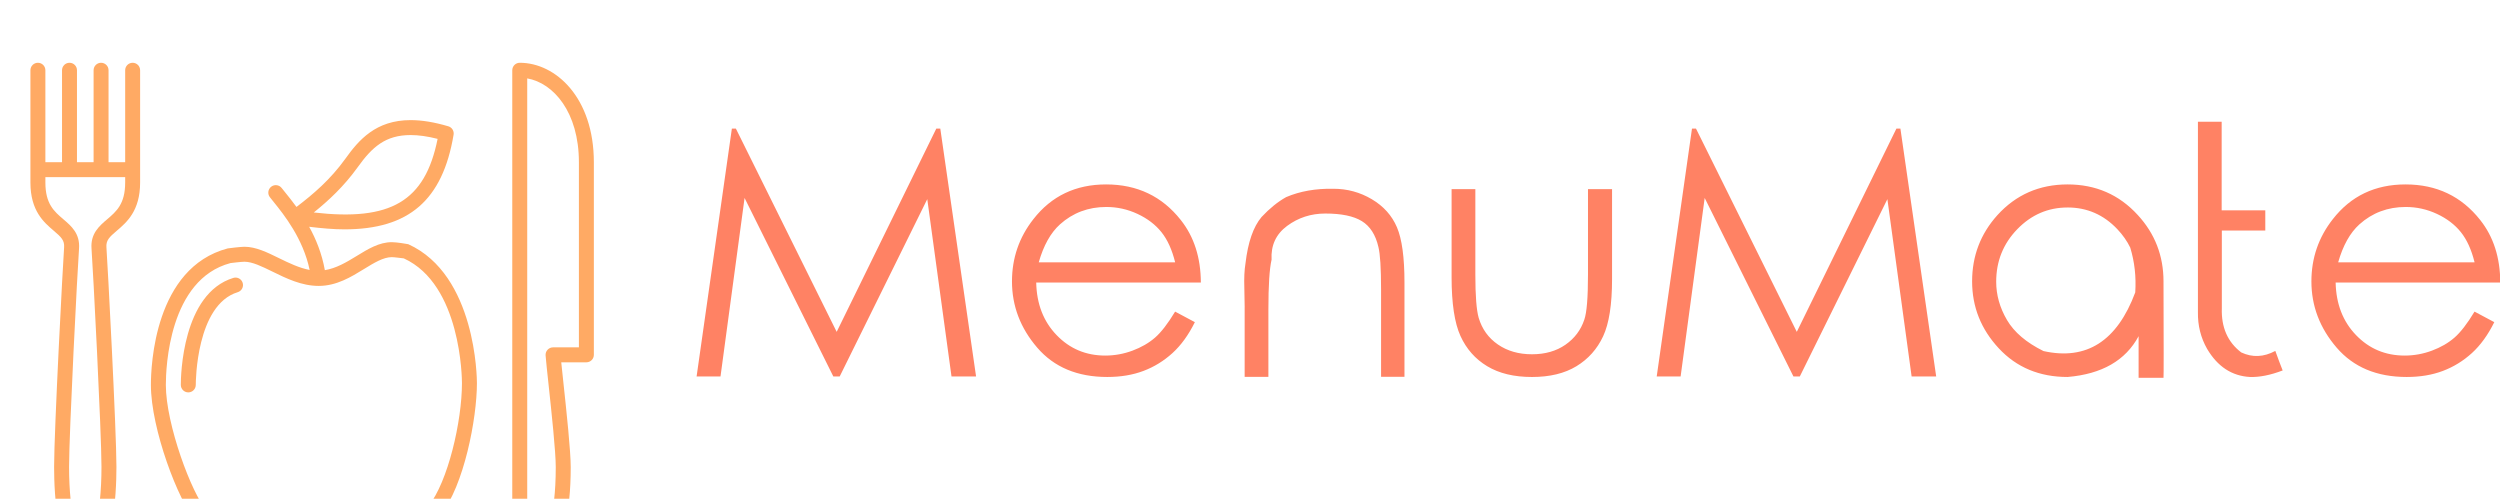 <svg width="369.67" height="73.75" viewBox="0 0 369.667 73.752" preserveAspectRatio="xMidYMid meet"><defs id="SvgjsDefs1011"></defs><g id="SvgjsG1012" featurekey="S6ay6y-0" transform="matrix(0.923,0,0,0.923,0,0)" fill="#ffaa64"><g xmlns="http://www.w3.org/2000/svg"><path d="M83.26,10.056c-0.662,0-1.198,0.537-1.198,1.198V86.2c0,2.571,1.629,3.744,3.141,3.744c0.788,0,1.591-0.296,2.323-0.855   c2.624-2.004,3.901-6.669,3.901-14.255c0-2.6-0.674-8.884-1.167-13.475c-0.137-1.282-0.261-2.431-0.35-3.314h4.026   c0.661,0,1.198-0.537,1.198-1.198V25.991C95.133,15.64,89.015,10.056,83.26,10.056z M92.737,55.649h-4.141   c-0.334,0-0.652,0.141-0.878,0.384c-0.228,0.243-0.342,0.574-0.317,0.905c0.066,0.852,0.251,2.584,0.476,4.678   c0.487,4.534,1.153,10.747,1.153,13.219c0,8.342-1.609,11.318-2.958,12.351c-0.306,0.231-0.614,0.362-0.869,0.362   c-0.708,0-0.744-1.123-0.744-1.348V12.558c4.207,0.747,8.279,5.402,8.279,13.433V55.649z"></path><path d="M65.399,39.122c-0.184-0.033-1.818-0.324-2.629-0.324c-2.039,0-3.821,1.095-5.707,2.256   c-1.591,0.978-3.238,1.94-5.026,2.227c-0.468-2.631-1.418-4.979-2.517-6.951c2.038,0.248,3.951,0.415,5.651,0.415   c10.336,0,15.731-4.676,17.49-15.163c0.101-0.598-0.261-1.177-0.841-1.348c-2.264-0.668-4.239-0.992-6.04-0.992   c-5.567,0-8.305,3.18-10.434,6.158c-2.448,3.406-5.193,5.725-7.858,7.753c-0.668-0.917-1.29-1.69-1.775-2.289l-0.587-0.733   c-0.403-0.528-1.153-0.626-1.679-0.222c-0.526,0.403-0.626,1.155-0.222,1.679l0.626,0.785c1.587,1.96,4.712,5.861,5.748,10.875   c-1.673-0.318-3.3-1.103-4.885-1.88c-1.922-0.944-3.737-1.835-5.56-1.835c-0.577,0-2.522,0.234-2.682,0.265   c-11.712,3.097-12.305,18.759-12.305,21.867c0,7.059,4.433,18.664,7.107,21.66c1.47,1.654,3.095,3.345,5.353,4.313   c1.738,0.743,3.592,0.967,5.383,1.183l2.537,0.343c2.76,0.399,5.366,0.78,7.287,0.78c0.672,0,2.86-0.284,5.612-0.914   c0.652-0.15,1.395-0.184,2.155-0.228c1.142-0.062,2.323-0.128,3.436-0.49c3.751-1.211,6.514-4.469,7.544-5.839   C74.328,77.809,76.4,67.04,76.4,61.379C76.4,60.673,76.279,44.045,65.399,39.122z M57.295,26.794   c2.332-3.265,4.47-5.157,8.485-5.157c1.275,0,2.726,0.204,4.322,0.61c-2.011,10.033-7.516,13.21-19.839,11.793   C52.615,32.154,55.088,29.865,57.295,26.794z M68.652,81.054c-0.685,0.908-3.164,3.951-6.35,4.98   c-0.819,0.265-1.843,0.321-2.834,0.378c-0.899,0.05-1.777,0.106-2.553,0.281c-2.657,0.608-4.684,0.855-5.08,0.855   c-1.746,0-4.271-0.368-6.942-0.755l-2.595-0.352c-1.699-0.203-3.305-0.397-4.728-1.005c-1.805-0.774-3.163-2.194-4.508-3.704   c-2.33-2.612-6.499-13.728-6.499-20.065c0-2.799,0.507-16.903,10.359-19.521c0.008,0,1.721-0.215,2.231-0.215   c1.267,0,2.838,0.772,4.503,1.588c2.181,1.072,4.654,2.286,7.397,2.286c2.86,0,5.199-1.439,7.263-2.709   c1.59-0.977,3.091-1.9,4.451-1.9c0.451,0,1.59,0.176,1.918,0.198c9.211,4.2,9.317,19.343,9.317,19.986   C74.004,67.52,71.741,77.203,68.652,81.054z"></path><path d="M37.377,44.523c-8.181,2.501-8.416,15.651-8.416,17.143c0,0.662,0.537,1.198,1.198,1.198c0.661,0,1.198-0.537,1.198-1.198   c0-0.521,0.076-12.819,6.719-14.854c0.633-0.19,0.989-0.861,0.796-1.493C38.68,44.685,38.009,44.328,37.377,44.523z"></path><path d="M21.244,10.056c-0.661,0-1.198,0.537-1.198,1.198v14.728h-2.663V11.254c0-0.661-0.537-1.198-1.198-1.198   c-0.661,0-1.198,0.537-1.198,1.198v14.728h-2.662V11.254c0-0.661-0.537-1.198-1.198-1.198c-0.661,0-1.198,0.537-1.198,1.198v14.728   H7.263V11.254c0-0.661-0.537-1.198-1.198-1.198c-0.661,0-1.198,0.537-1.198,1.198v18c0,4.528,2.158,6.366,3.732,7.708   c1.217,1.036,1.75,1.543,1.663,2.687c-0.184,2.437-1.601,29.388-1.601,35.142c0,4.556,0.487,15.154,4.993,15.154   c4.506,0,4.993-10.598,4.993-15.154c0-5.754-1.417-32.705-1.601-35.142c-0.088-1.144,0.446-1.651,1.663-2.687   c1.574-1.342,3.732-3.18,3.732-7.708v-18C22.442,10.592,21.905,10.056,21.244,10.056z M20.045,29.254   c0,3.42-1.404,4.617-2.891,5.884c-1.256,1.072-2.68,2.286-2.498,4.692c0.233,3.057,1.595,29.513,1.595,34.962   c0,7.905-1.512,12.757-2.596,12.757c-1.084,0-2.596-4.852-2.596-12.757c0-5.448,1.362-31.905,1.595-34.962   c0.182-2.406-1.242-3.62-2.498-4.692c-1.487-1.267-2.891-2.464-2.891-5.884v-0.876h12.782V29.254z"></path></g></g><g id="SvgjsG1013" featurekey="j5pGhi-0" transform="matrix(2.531,0,0,2.531,100.232,6.509)" fill="#ff8264"><path d="M1.094 19.424 l2.061 -14.482 l0.234 0 l5.889 11.875 l5.82 -11.875 l0.234 0 l2.09 14.482 l-1.435 0 l-1.416 -10.361 l-5.117 10.361 l-0.371 0 l-5.186 -10.43 l-1.406 10.43 l-1.397 0 z M29.053 15.635 l1.152 0.615 q-0.557 1.123 -1.309 1.807 t-1.69 1.04 t-2.119 0.356 q-2.617 0 -4.092 -1.714 t-1.475 -3.872 q0 -2.041 1.25 -3.633 q1.582 -2.031 4.248 -2.031 q2.725 0 4.365 2.08 q1.162 1.465 1.172 3.652 l-9.619 0 q0.039 1.875 1.191 3.071 t2.842 1.196 q0.82 0 1.592 -0.288 t1.313 -0.757 t1.177 -1.523 z M29.053 12.754 q-0.273 -1.104 -0.801 -1.763 t-1.397 -1.065 t-1.826 -0.405 q-1.572 0 -2.705 1.016 q-0.82 0.742 -1.24 2.217 l7.969 0 z M33.115 15.381 l-0.02 -1.143 q-0.029 -0.84 0.068 -1.426 q0.215 -1.846 0.938 -2.705 q0.703 -0.752 1.436 -1.162 q1.211 -0.518 2.764 -0.488 q1.211 0 2.241 0.61 t1.47 1.641 t0.439 3.228 l0 5.508 l-1.367 0 l0 -5.107 q0 -1.855 -0.156 -2.48 q-0.244 -1.064 -0.967 -1.509 t-2.139 -0.444 q-1.25 0 -2.227 0.723 t-0.908 1.973 q-0.186 0.801 -0.186 2.92 l0 3.926 l-1.387 0 l0 -4.062 z M45.205 8.477 l1.387 0 l0 5 q0 1.836 0.195 2.52 q0.293 0.986 1.123 1.558 t1.992 0.571 q1.152 0 1.953 -0.557 t1.103 -1.465 q0.215 -0.615 0.215 -2.627 l0 -5 l1.406 0 l0 5.264 q0 2.217 -0.522 3.335 t-1.558 1.748 t-2.598 0.63 q-1.572 0 -2.617 -0.63 t-1.562 -1.768 t-0.518 -3.423 l0 -5.156 z M57.188 19.424 l2.061 -14.482 l0.234 0 l5.889 11.875 l5.82 -11.875 l0.234 0 l2.09 14.482 l-1.435 0 l-1.416 -10.361 l-5.117 10.361 l-0.371 0 l-5.186 -10.43 l-1.406 10.43 l-1.397 0 z M81.191 8.203 q2.471 0 4.102 1.787 q1.504 1.631 1.504 3.877 q0.02 5.547 0 5.635 l-1.455 0 l0 -2.432 q-1.143 2.129 -4.15 2.383 q-2.461 0 -4.019 -1.675 t-1.558 -3.911 q0 -2.227 1.475 -3.867 q1.631 -1.797 4.102 -1.797 z M81.191 9.551 q-1.709 0 -2.939 1.27 t-1.23 3.066 q0 1.162 0.63 2.236 t2.134 1.816 q3.77 0.84 5.361 -3.428 q0.088 -1.367 -0.293 -2.617 q-0.273 -0.566 -0.752 -1.074 q-1.201 -1.27 -2.91 -1.27 z M93.33 17.93 q-1.016 0.547 -1.992 0.088 q-1.191 -0.908 -1.133 -2.588 l0 -4.531 l2.539 0 l0 -1.182 l-2.549 0 l0 -5.176 l-1.387 0 l0 11.123 q-0.02 1.172 0.537 2.148 q0.918 1.553 2.5 1.641 q0.84 0.029 1.914 -0.381 q-0.166 -0.41 -0.43 -1.143 z M104.971 15.635 l1.152 0.615 q-0.557 1.123 -1.309 1.807 t-1.69 1.04 t-2.119 0.356 q-2.617 0 -4.092 -1.714 t-1.475 -3.872 q0 -2.041 1.25 -3.633 q1.582 -2.031 4.248 -2.031 q2.725 0 4.365 2.08 q1.162 1.465 1.172 3.652 l-9.619 0 q0.039 1.875 1.191 3.071 t2.842 1.196 q0.82 0 1.592 -0.288 t1.313 -0.757 t1.177 -1.523 z M104.971 12.754 q-0.273 -1.104 -0.801 -1.763 t-1.397 -1.065 t-1.826 -0.405 q-1.572 0 -2.705 1.016 q-0.82 0.742 -1.24 2.217 l7.969 0 z"></path></g></svg>